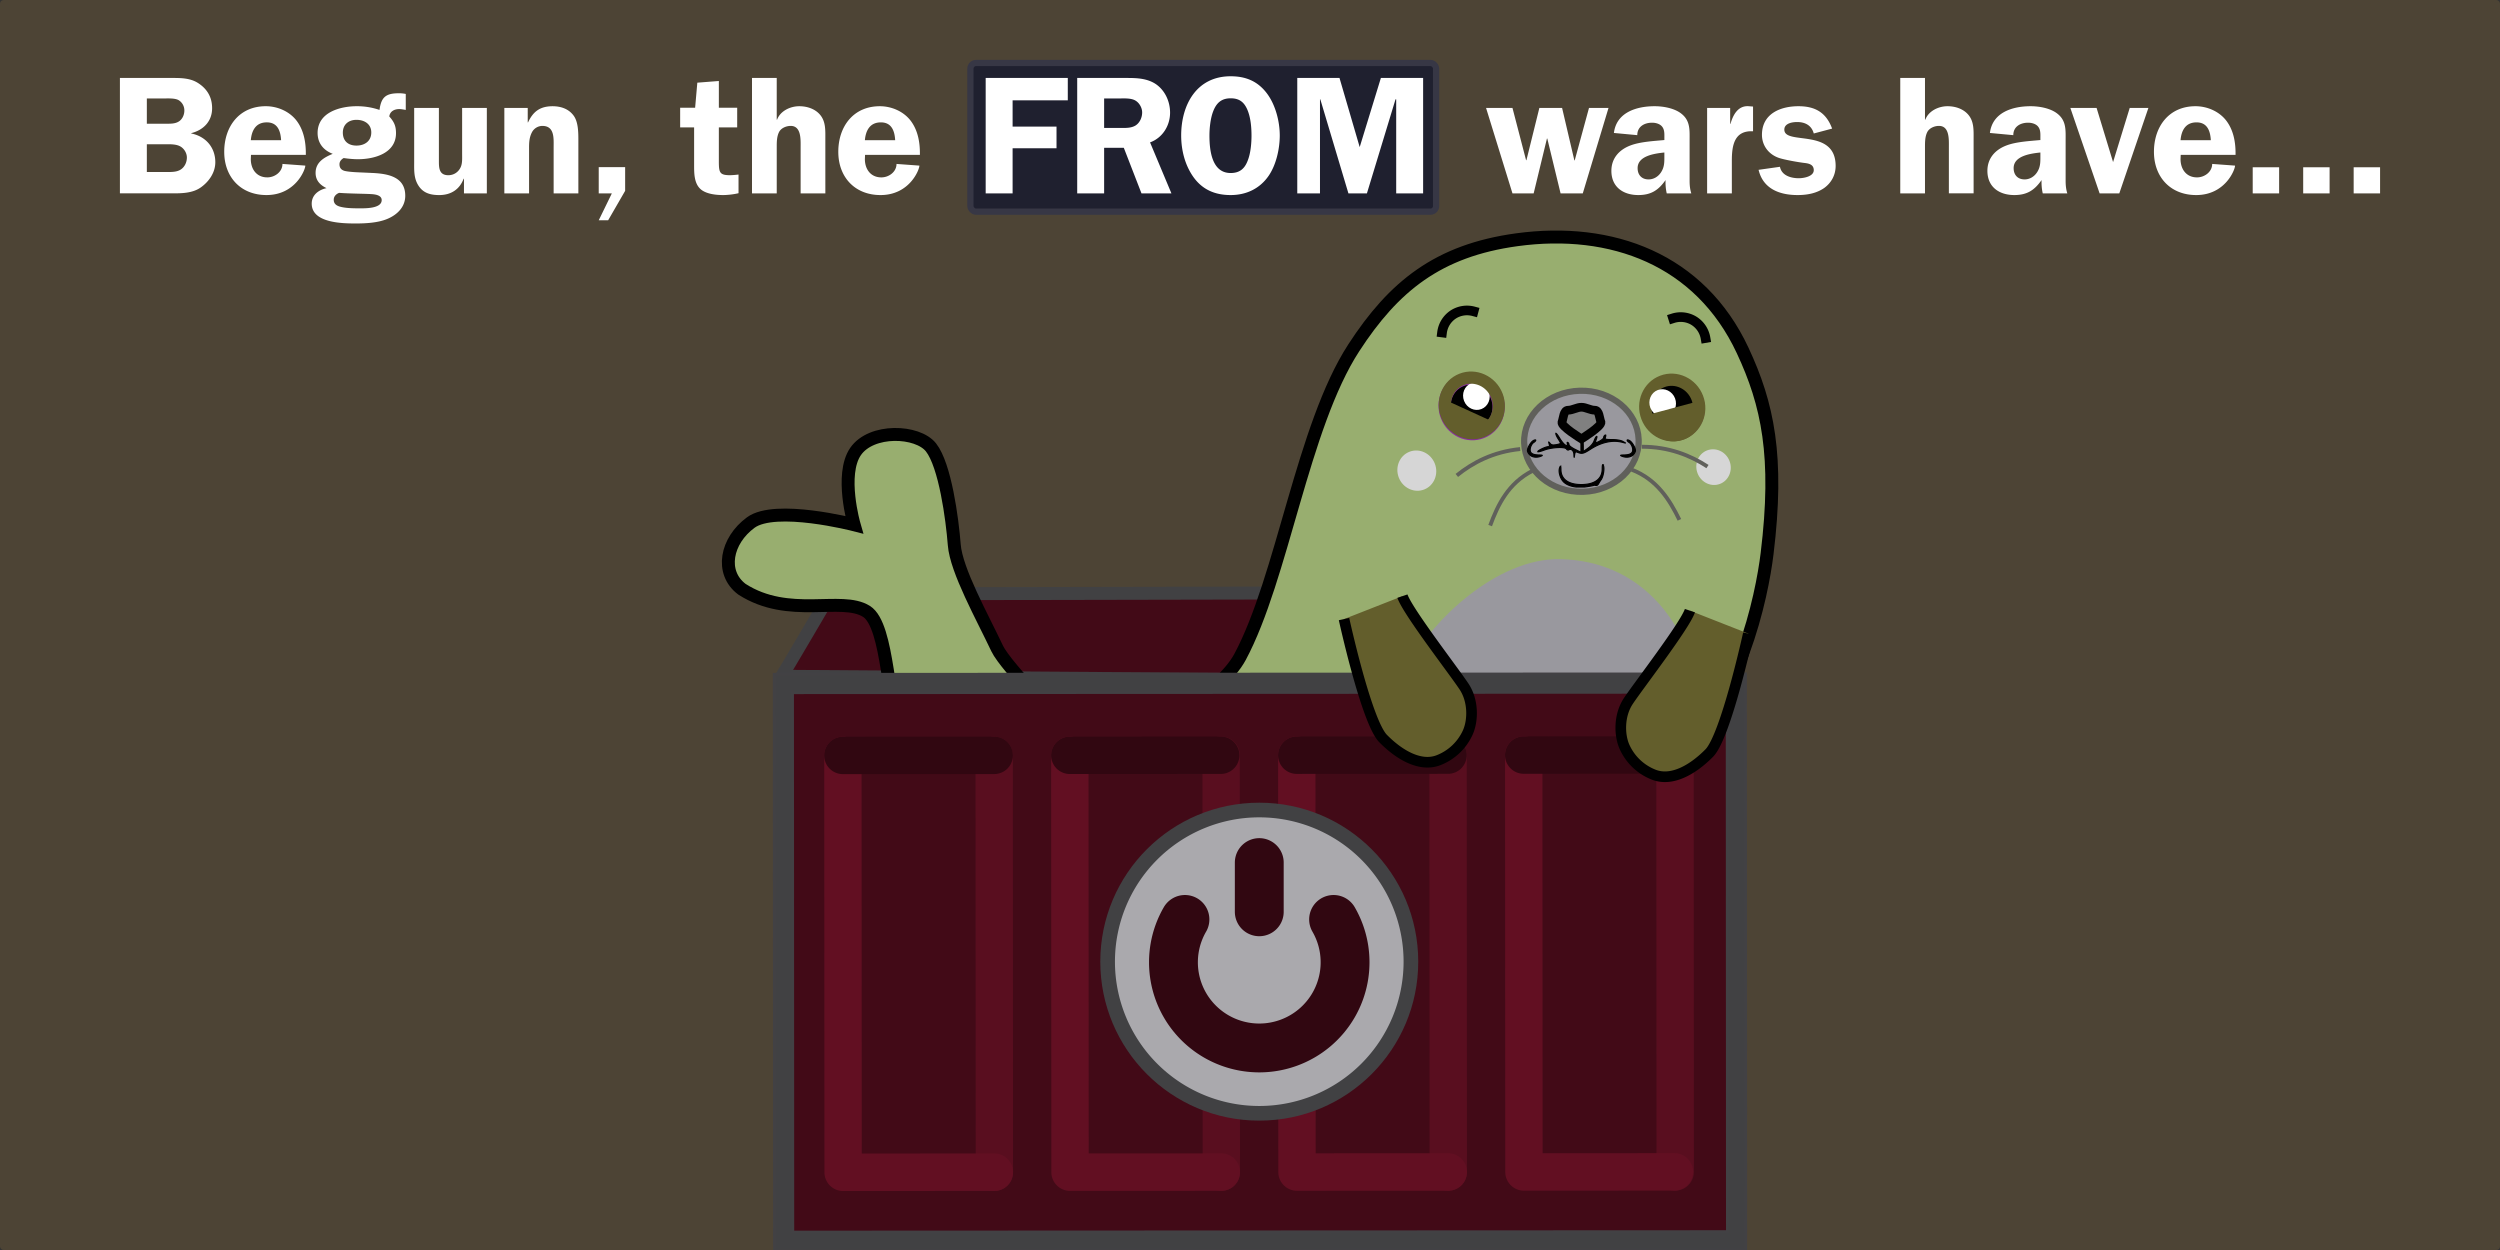 <svg xmlns="http://www.w3.org/2000/svg" xml:space="preserve" width="200" height="100" viewBox="14.8 13.8 200 100"><rect x="14.8" y="13.8" width="200" height="100" fill="#333333" stroke="none"/><rect width="200" height="100" x="14.8" y="13.8" ry=".293" style="fill:#4d4435;fill-opacity:1;fill-rule:evenodd;stroke-width:.647"/><g transform="translate(42.058 -94.651)scale(.83)"><path fill="#78298b" stroke="#65067c" stroke-linejoin="round" stroke-width="1.246" d="M42.504 195.846c.436-.674 4.687-7.936 4.687-7.936l81.787-.17 5.12 8.744z" style="fill:#420a17;fill-opacity:1;stroke:#414143;stroke-opacity:1"/><path fill="#d7d8da" stroke="#000" stroke-linecap="round" stroke-linejoin="round" stroke-width="1.246" d="M69.082 202.674c8.528-.34 15.776-5.296 17.594-8.682 4.098-7.633 6.02-22.19 10.97-29.809 3.84-5.91 8.11-9.376 15.73-10.413 9.097-1.24 17.63 1.86 21.748 10.672 2.418 5.172 3.507 10.193 2.356 19.591-.506 4.123-2.597 14.413-9.325 20.766s-22.907 16.27-34.137 17.715z" style="fill:#98ae6f;fill-opacity:1"/><path fill="#f1f1f1" d="M104.93 217.478s-3.66-1.752-4.54-6.553c-.9-4.9 1.006-12.926 2.846-16.598 1.791-3.573 8.12-9.937 14.357-9.77 7.76.204 11.12 5.99 12.16 8.667 1.83 4.71-1.9 10.835-2.795 11.79-1.87 2-12.756 8.682-16.743 10.246-1.726.677-5.286 2.218-5.286 2.218" style="fill:#99989e;fill-opacity:1"/><ellipse cx="-39.552" cy="197.836" stroke="#892ca0" stroke-linecap="square" stroke-width="1.153" rx="2.531" ry="2.63" transform="matrix(-.931 .365 .365 .931 0 0)"/><ellipse cx="40.324" cy="197.096" fill="#fff" rx="1.245" ry="1.31" transform="rotate(-21.397)skewX(.001)"/><ellipse cx="59.498" cy="204.508" stroke="#892ca0" stroke-linecap="square" stroke-width="1.153" rx="2.531" ry="2.63" transform="rotate(-20.838)skewX(.001)"/><ellipse cx="-58.726" cy="203.769" fill="#fff" rx="1.245" ry="1.31" transform="matrix(-.935 .356 .356 .935 0 0)"/><path fill="none" stroke="#000" stroke-linecap="square" stroke-width=".93" d="M106.151 162.71a2.45 2.45 0 0 1 1.104-1.749 2.45 2.45 0 0 1 1.935-.29m22.355 2.575a2.45 2.45 0 0 0-1.178-1.7 2.45 2.45 0 0 0-1.945-.206"/><ellipse cx="32.352" cy="201.733" fill="#f1f1f1" rx="1.862" ry="1.952" style="fill:#d6d6d6;fill-opacity:1" transform="rotate(-21.397)"/><ellipse cx="59.103" cy="211.854" fill="#f1f1f1" rx="1.65" ry="1.73" style="fill:#d6d6d6;fill-opacity:1" transform="rotate(-21.397)"/><path fill="#d7d8da" stroke="#000" stroke-linecap="square" stroke-width="1.246" d="M70.8 201.202c-.634-.013-6.698-6.274-7.527-8.03-1.44-3.053-3.945-7.52-4.137-10.002-.195-2.516-.884-7.65-2.24-9.379-1.29-1.645-5.749-1.826-7.277.398s-.132 7.054-.132 7.054-7.589-1.955-9.964-.213c-2.375 1.743-2.987 4.811-.858 6.424 4.54 2.923 9.583.621 12.004 2.136 2.204 1.378 2.027 9.641 3.422 12.007" style="fill:#98ae6f;fill-opacity:1"/><path fill="#9232a9" stroke="#8708a8" stroke-width=".266" d="m42.667 196.546 91.85-.046.026 53.76-91.85.045z" class="fills" color="#000" style="fill:#420a17;fill-opacity:1"/><g class="strokes"><path fill="none" d="m42.667 196.546 91.85-.046.026 53.76-91.85.045z" class="stroke-shape" color="#000"/></g><path fill="#65067c" stroke="#892ca0" stroke-width=".266" d="M41.78 195.658v.888l.026 54.646 93.622-.045-.027-55.535zm1.772 1.775 90.078-.044.025 51.983-90.078.044z" class="fills" color="#000" style="fill:#414143;fill-opacity:1;stroke:#424144;stroke-opacity:1"/><path fill="#772b89" d="M62.984 201.665c-.993 0-1.799.806-1.8 1.802l.02 40.18a1.8 1.8 0 0 0 1.801 1.806 1.803 1.803 0 0 0 1.796-1.807l-.02-40.18a1.803 1.803 0 0 0-1.797-1.8" class="fills" color="#000" style="fill:#590e1f;fill-opacity:1"/><path fill="#af68d9" d="M48.4 201.672a1.8 1.8 0 0 0-1.797 1.802l.02 40.181c0 .996.804 1.803 1.797 1.805l14.585-.007a1.803 1.803 0 0 0 1.796-1.807c0-.995-.804-1.803-1.798-1.805l-12.783.006-.019-38.375a1.803 1.803 0 0 0-1.802-1.8" class="fills" color="#000" style="fill:#620f22;fill-opacity:1"/><path fill="#65067c" d="M48.4 201.672a1.803 1.803 0 0 0 .001 3.606l14.585-.007a1.803 1.803 0 0 0-.002-3.606z" class="fills" color="#000" style="fill:#310711;fill-opacity:1"/><path fill="#772b89" d="M84.86 201.654a1.8 1.8 0 0 0-1.8 1.802l.018 40.181a1.8 1.8 0 0 0 1.803 1.805 1.803 1.803 0 0 0 1.795-1.807l-.02-40.18a1.8 1.8 0 0 0-1.797-1.8" class="fills" color="#000" style="fill:#590e1f;fill-opacity:1"/><path fill="#af68d9" d="M70.274 201.662a1.8 1.8 0 0 0-1.8 1.8l.02 40.182a1.806 1.806 0 0 0 1.801 1.805l14.585-.007a1.803 1.803 0 0 0 1.796-1.807c0-.995-.804-1.803-1.797-1.804l-12.784.006-.019-38.376a1.8 1.8 0 0 0-1.802-1.8" class="fills" color="#000" style="fill:#620f22;fill-opacity:1"/><path fill="#65067c" d="M70.274 201.662a1.803 1.803 0 0 0 .002 3.606l14.585-.007a1.804 1.804 0 0 0-.002-3.607z" class="fills" color="#000" style="fill:#310711;fill-opacity:1"/><path fill="#772b89" d="M106.73 201.644a1.8 1.8 0 0 0-1.797 1.801l.02 40.181a1.798 1.798 0 0 0 3.071 1.276c.338-.339.527-.798.527-1.277l-.02-40.182a1.8 1.8 0 0 0-1.802-1.8" class="fills" color="#000" style="fill:#590e1f;fill-opacity:1"/><path fill="#af68d9" d="M92.15 201.651a1.8 1.8 0 0 0-1.8 1.801l.02 40.182a1.806 1.806 0 0 0 1.8 1.804l14.58-.007c.478 0 .936-.19 1.274-.529a1.807 1.807 0 0 0-1.275-3.082l-12.779.006-.019-38.375a1.8 1.8 0 0 0-1.802-1.8" class="fills" color="#000" style="fill:#620f22;fill-opacity:1"/><path fill="#65067c" d="M92.15 201.651a1.803 1.803 0 0 0 .001 3.606l14.58-.007a1.806 1.806 0 0 0 1.8-1.806 1.8 1.8 0 0 0-1.802-1.8z" class="fills" color="#000" style="fill:#310711;fill-opacity:1"/><path fill="#772b89" d="M128.604 201.633c-.993 0-1.799.806-1.8 1.801l.02 40.182c0 .48.19.938.527 1.277a1.8 1.8 0 0 0 2.548-.002c.338-.338.527-.798.527-1.277l-.02-40.18a1.8 1.8 0 0 0-1.802-1.8" class="fills" color="#000" style="fill:#590e1f;fill-opacity:1"/><path fill="#af68d9" d="M114.024 201.64c-.993 0-1.8.806-1.8 1.802l.02 40.18a1.806 1.806 0 0 0 1.801 1.806l14.58-.007a1.807 1.807 0 0 0-.002-3.61l-12.778.005-.019-38.376a1.8 1.8 0 0 0-1.802-1.8" class="fills" color="#000" style="fill:#620f22;fill-opacity:1"/><path fill="#65067c" d="M114.024 201.64a1.803 1.803 0 0 0 .002 3.606l14.58-.007a1.805 1.805 0 0 0 1.8-1.806 1.8 1.8 0 0 0-1.802-1.8z" class="fills" color="#000" style="fill:#310711;fill-opacity:1"/><path fill="#b4b5b6" stroke="#000" stroke-linejoin="round" stroke-width="1.025" d="M96.704 190.334s2.16 9.883 3.765 11.513c1.678 1.703 3.682 2.743 5.35 2.086a5.14 5.14 0 0 0 2.827-2.698c.492-1.12.552-3.009-.382-4.41-1.043-1.566-5.432-7.237-5.93-8.702m33.34 3.611s-2.16 9.883-3.766 11.513c-1.678 1.703-3.682 2.742-5.35 2.086a5.14 5.14 0 0 1-2.827-2.698c-.492-1.12-.552-3.01.382-4.41 1.044-1.567 5.432-7.237 5.93-8.703" style="fill:#635e2c;fill-opacity:1"/><circle cx="88.534" cy="223.354" r="13.91" fill="none" stroke="#65067c" stroke-width="2.825" paint-order="stroke fill markers" style="stroke:#414143;stroke-opacity:1"/><path fill="#d6a1e3" d="M102.444 223.354a13.91 13.91 0 0 1-13.91 13.91 13.91 13.91 0 0 1-13.91-13.91 13.91 13.91 0 0 1 13.91-13.91 13.91 13.91 0 0 1 13.91 13.91" style="fill:#aaa9ad;fill-opacity:1"/><path fill="none" stroke="#772b89" stroke-linecap="round" stroke-linejoin="round" stroke-width="4.708" d="M95.697 219.284a8.25 8.25 0 0 1-1.846 10.455 8.28 8.28 0 0 1-10.634 0 8.25 8.25 0 0 1-1.846-10.455m7.163-5.48v4.743" paint-order="stroke fill markers" style="stroke:#310711;stroke-opacity:1"/><g transform="translate(-91.6 125.812)scale(1.023)"><ellipse cx="-166.937" cy="111.132" stroke="#892ca0" stroke-linecap="square" stroke-width="1.489" rx="3.269" ry="3.397" transform="matrix(-.721 .282 .282 .721 44.39 9.984)"/><ellipse cx="167.934" cy="110.176" fill="#fff" rx="1.608" ry="1.692" style="stroke-width:1.292" transform="matrix(.721 -.282 .282 .721 44.39 9.984)"/><path d="M193.605 42.423c-.082.481-.03.98.15 1.44.53 1.352 2.015 2.035 3.316 1.525 1.155-.452 1.39.384 1.112-.873z" style="baseline-shift:baseline;display:inline;overflow:visible;vector-effect:none;fill:#635e2c;stroke:none;stroke-linecap:square;stroke-opacity:1;stop-color:#000"/><path d="M194.94 39.954c1.604-.628 3.425.22 4.064 1.852s-.12 3.492-1.723 4.12-3.424-.221-4.063-1.853c-.64-1.631.12-3.491 1.723-4.12m.421 1.073c-1 .391-1.49 1.552-1.069 2.625.42 1.073 1.568 1.59 2.568 1.199 1-.392 1.492-1.551 1.071-2.625-.42-1.073-1.57-1.591-2.57-1.2" style="baseline-shift:baseline;display:inline;overflow:visible;vector-effect:none;fill:#635e2c;stroke:none;stroke-linecap:square;stroke-opacity:1;stop-color:#000"/></g><g transform="translate(-46.259 135.992)scale(.792)"><ellipse cx="207.594" cy="53.048" fill="#fff" stroke="#60605b" stroke-dashoffset="6" stroke-linecap="square" stroke-width="1.228" rx="6.966" ry="6.155" style="fill:#99989e;fill-opacity:1;stroke:#60605b;stroke-width:.755;stroke-dasharray:none;stroke-opacity:1" transform="matrix(1 -.029 .034 .999 0 0)"/><path d="M203.774 46.807q-.003 0-.008.003a.6.6 0 0 0-.21.078c-.313.168-.726.869-.726 1.231 0 .124.13.355.29.515.302.301.879.363 1.383.146a.4.4 0 0 0 .12-.07l.004-.003.003-.003v-.013l-.003-.002-.003-.003-.003-.003-.003-.002c-.037-.024-.17-.034-.416-.038-.84-.015-1.144-.273-1.015-.863.057-.258.229-.548.381-.643.195-.122.284-.243.27-.298l-.003-.003-.003-.007-.003-.003-.003-.002-.003-.003-.003-.003-.008-.005a.1.1 0 0 0-.032-.005l-.01-.002zm11.256 0q.003 0 .008.003.071.006.21.078c.313.168.726.869.726 1.231 0 .124-.13.355-.29.515-.302.301-.879.363-1.383.146a.4.4 0 0 1-.12-.07l-.004-.003-.003-.003v-.013l.003-.002.003-.003.003-.003.003-.002c.037-.024.17-.034.416-.038.84-.015 1.144-.273 1.015-.863-.057-.258-.229-.548-.381-.643-.195-.122-.284-.243-.27-.298l.003-.003.003-.007.003-.003.003-.002.003-.003.003-.003.008-.005a.1.1 0 0 1 .032-.005l.01-.002z" style="fill:#000;stroke:#000;stroke-width:.145;stroke-opacity:1"/><path fill="gray" stroke="#000" stroke-linecap="square" stroke-width="1.058" d="M211.769 44.634c-.188-.48-.188-1.443-.746-1.441-.558.001-1.074-.36-1.623-.36-.55.002-1.066.361-1.624.362s-.558.964-.743 1.446c-.19.481 2.37 2.042 2.37 2.042s2.552-1.567 2.366-2.047z"/><path fill="none" stroke="#60605b" stroke-width=".769" d="M216.745 47.641c3.303-.008 5.934 1.065 7.996 2.411m-9.224.378c3.103 1.2 4.636 3.707 5.807 6.106m-19.378-8.614c-3.287.327-5.796 1.66-7.71 3.21m9.214-.561c-2.965 1.51-4.236 4.16-5.157 6.664" style="stroke-width:.477;stroke-dasharray:none"/><path d="M209.345 46.906v1.41l-.727-.358c-.4-.198-.729-.448-.729-.553s-.062-.23-.141-.28a.1.1 0 0 0-.06-.015h-.004l-.003.003h-.003l-.003.002-.003.003-.003.003q-.023.036.023.156c.069.18.022.229-.184.19-.152-.03-.487-.41-.747-.846-.207-.347-.388-.585-.452-.608h-.015v.003h-.003v.002h-.003v.003l-.003.002v.018c.001.117.132.409.29.649.16.24.288.477.288.527v.005l-.003.003v.002l-.003.003c-.04.05-.265.122-.537.166-.42.07-.593.031-.744-.164a1 1 0 0 0-.142-.159l-.003-.002h-.006v.002h-.003v.006h-.005c-.005.023.02.099.058.23.072.239.035.327-.128.327-.283 0-1.222.446-1.252.59v.008l.005.003v.002h.003v.003h.006l.003.005.003.003c.071.02.379-.062.742-.2.92-.349 2.543-.432 2.725-.138.067.11.19.159.272.108.296-.183.612.087.633.542q.013.33.026.349h.006v-.005c.01-.02.026-.123.053-.3.047-.318.116-.389.305-.311.585.242.757.204 1.627-.358 1.313-.849 2.668-1.145 3.855-.845l.436.113-.363-.214c-.213-.126-.745-.217-1.284-.22-.87-.005-.913-.022-.82-.315.037-.116.04-.192.023-.222v-.003l-.003-.005v-.002h-.003l-.003-.003h-.006l-.003-.002h-.008a.14.14 0 0 0-.063.025.4.4 0 0 0-.162.308c0 .173-.848.665-.986.575v-.003h-.005v-.005c-.01-.044.036-.22.11-.416.057-.147.076-.263.061-.306q0-.002-.003-.005l-.003-.002-.003-.003h-.003l-.003-.002h-.015l-.02.007c-.074.046-.205.296-.292.555-.092.272-.405.642-.74.878l-.577.411v-.643c0-.354-.041-.944-.091-1.31-.052-.378-.185.623-.185.623zm2.653 2.914-.003.002h-.003l-.003.003-.003.002-.003.003q-.052.072-.053.525c0 1.209-.92 1.892-2.546 1.892-1.569 0-2.464-.65-2.482-1.801q-.005-.379-.033-.44l-.003-.002v-.003h-.003L206.86 50h-.009l-.008.003a.7.7 0 0 0-.09.187c-.19.47.063 1.337.511 1.758.334.313.862.518 1.481.59h1.047l.15-.02c.507-.07.981-.162 1.054-.207.448.144.411-.117.754-.6.314-.352.5-1.484.303-1.837a.2.2 0 0 0-.043-.053l-.003-.002h-.014z" style="fill:#000;stroke:#000;stroke-width:.145;stroke-opacity:1"/></g><g transform="translate(-46.673 136.026)scale(.792)"><ellipse cx="191.285" cy="118.627" stroke="#892ca0" stroke-linecap="square" stroke-width="1.489" rx="3.269" ry="3.397" style="stroke:#635e2c;stroke-opacity:1" transform="rotate(-20.838)skewX(.001)"/><ellipse cx="-190.289" cy="117.672" fill="#fff" rx="1.608" ry="1.692" style="stroke-width:1.292" transform="matrix(-.935 .356 .356 .935 0 0)"/><path d="m223.83 42.917-5.326 1.434c.796 1.518 2.137 2.231 3.678 1.644 1.25-.476 1.644-1.695 1.649-3.078z" style="fill:#635e2c;stroke:#635e2c;stroke-width:1.489;stroke-linecap:square"/></g></g><rect width="37.256" height="11.897" x="92.433" y="18.837" ry=".454" style="fill:#1f202f;fill-opacity:1;fill-rule:evenodd;stroke:#373745;stroke-width:.5;stroke-dasharray:none;stroke-opacity:1"/><path d="M24.393 20.036v9.233h4.132c.794 0 1.696 0 2.37-.498.645-.47 1.13-1.184 1.13-1.992 0-1.198-.781-2.073-1.925-2.301v-.027c.97-.243 1.669-.942 1.669-1.992 0-.875-.39-1.548-1.13-2.02-.633-.403-1.387-.403-2.114-.403zm2.154 1.642h1.305c.364 0 .929-.04 1.239.135a.96.96 0 0 1 .457.834c0 .31-.134.646-.39.835-.323.242-.767.215-1.144.215h-1.467zm0 3.661h1.588c.35 0 .78 0 1.09.175s.525.538.525.888c0 .377-.175.754-.484.956-.337.229-.835.202-1.225.202h-1.494zm12.719.848c.013-.929-.135-1.898-.7-2.678-.565-.781-1.548-1.212-2.503-1.212-2.127 0-3.325 1.629-3.325 3.648 0 2.032 1.333 3.459 3.378 3.459 2.315 0 3.11-2.02 3.11-2.356l-1.831-.134c0 .632-.606 1.076-1.211 1.076-.862 0-1.32-.659-1.32-1.467l.014-.336zm-4.401-1.171c.067-.78.403-1.427 1.278-1.427.862 0 1.104.687 1.144 1.427zm5.343-.579c0 .821.471 1.387 1.211 1.67-.686.282-1.372.672-1.372 1.52 0 .606.35.97.874 1.225-.619.134-1.184.538-1.184 1.238 0 1.548 2.436 1.588 3.526 1.588.808 0 1.777-.053 2.517-.363.78-.323 1.44-.942 1.44-1.857 0-1.494-1.346-1.75-2.543-1.817l-.862-.04c-.39-.014-1.117-.041-1.467-.135-.256-.081-.39-.243-.39-.525 0-.23.148-.39.336-.498.35.053.767.094 1.144.094 1.306 0 3.042-.471 3.042-2.086 0-.58-.161-.916-.538-1.333.054-.417.417-.592.794-.592.175 0 .35.04.525.067v-1.278a2.6 2.6 0 0 0-.552-.054c-1.023 0-1.413.296-1.548 1.332a5.6 5.6 0 0 0-1.817-.296c-1.332 0-3.136.485-3.136 2.14m3.11-1.05c.618 0 1.184.323 1.184 1.01 0 .7-.539 1.05-1.185 1.05-.66 0-1.09-.364-1.09-1.037 0-.646.458-1.023 1.09-1.023m2.018 6.42c0 .7-1.373.66-1.857.66-.431 0-1.05-.013-1.48-.135-.284-.08-.499-.228-.499-.551 0-.27.189-.458.43-.552.903.067 2.208.067 2.68.107.282.027.726.108.726.472m8.412-.538v-6.837H51.77v3.674c0 .35.027.74-.108 1.05-.175.404-.552.66-.996.66-.7 0-.754-.525-.754-1.077v-4.307h-1.978v4.307c0 .66-.04 1.305.336 1.898.39.619.983.767 1.67.767.928 0 1.628-.444 1.95-1.306h.028v1.171zm1.4 0h1.978v-3.674c0-.431.027-.821.23-1.212a.95.95 0 0 1 .834-.511c.996 0 .902 1.023.902 1.723v3.674h1.978v-4.226c0-.62 0-1.48-.377-1.992-.404-.552-1.036-.754-1.682-.754-.996 0-1.561.417-1.965 1.292h-.027v-1.157h-1.871zm9.664-2.1h-2.113v2.1h1.05l-1.05 2.154h.753l1.36-2.356zm8.964-4.75h-1.467v-2.14l-1.723.134-.175 2.005h-1.198v1.575h1.117v3.015c0 .673 0 1.494.552 1.952.444.363 1.198.444 1.763.444.364 0 .848-.054 1.238-.148v-1.494a7 7 0 0 1-.66.054c-.847 0-.914-.202-.914-1.104v-2.719h1.467zm7.052 2.503c0-.66.04-1.346-.376-1.885-.404-.524-1.077-.74-1.71-.74-.74 0-1.52.39-1.776 1.077h-.027v-3.338H74.96v9.233h1.979v-3.688c0-.404 0-.834.175-1.198.161-.336.578-.511.942-.511.861 0 .794 1.117.794 1.71v3.687h1.978zm7.565 1.265c.013-.929-.135-1.898-.7-2.678-.566-.781-1.548-1.212-2.504-1.212-2.126 0-3.324 1.629-3.324 3.648 0 2.032 1.332 3.459 3.378 3.459 2.315 0 3.11-2.02 3.11-2.356l-1.831-.134c0 .632-.606 1.076-1.212 1.076-.86 0-1.319-.659-1.319-1.467l.014-.336zm-4.402-1.171c.068-.78.404-1.427 1.28-1.427.86 0 1.103.687 1.143 1.427zm16.233-3.19v-1.79h-6.569v9.233h2.154v-3.607h3.513v-1.736h-3.513v-2.1zm2.907 3.796h1.574l1.414 3.647h2.395l-1.709-4.078c.996-.363 1.602-1.333 1.602-2.382 0-.902-.417-1.804-1.171-2.302-.714-.458-1.548-.471-2.369-.471h-3.89v9.233h2.154zm0-3.944h1.13c.404 0 1.023-.054 1.387.175.31.188.525.579.525.942 0 .404-.189.835-.539 1.05-.39.229-.875.188-1.319.188h-1.184zm10.121 7.726c1.252 0 2.342-.512 3.055-1.562.593-.874.875-2.153.875-3.203 0-1.117-.336-2.423-.996-3.324-.74-1.01-1.709-1.414-2.934-1.414-2.732 0-3.957 2.288-3.957 4.738 0 1.158.296 2.355.97 3.311.726 1.023 1.735 1.454 2.987 1.454m0-7.74c.673 0 1.064.283 1.333.902.269.62.336 1.414.336 2.087 0 .605-.067 1.372-.282 1.938-.243.686-.647 1.05-1.387 1.05-1.52 0-1.696-1.844-1.696-3.002 0-.579.081-1.373.296-1.925.256-.673.66-1.05 1.4-1.05m13.19.081h.054v7.524h2.154v-9.233h-3.379l-1.695 5.532-1.616-5.532h-3.378v9.233h1.817v-7.524h.027l2.248 7.524h1.48zm17.04.687h-1.561l-1.144 4.2h-.027l-.983-4.2h-1.817l-1.036 4.186h-.027l-1.09-4.186h-2.113l2.113 6.837h1.696l1.063-4.388h.027l1.063 4.388h1.777zm6.622 6.837c-.108-.336-.135-.673-.135-1.023v-3.19c0-.82.068-1.574-.632-2.14-.552-.457-1.467-.619-2.167-.619-1.44 0-3.055.485-3.257 2.14l1.87.175c0-.673.552-.996 1.185-.996.296 0 .633.094.808.323.201.256.174.606.174.902v.162c-.834.08-1.924.134-2.705.43-.902.337-1.534 1.023-1.534 2.033 0 1.292.942 1.938 2.153 1.938 1.023 0 1.615-.39 2.18-1.198-.013.35.014.713.095 1.063zm-2.154-3.001c0 .484.014.888-.269 1.319-.228.35-.592.565-.996.565-.552 0-.875-.363-.875-.902 0-.996 1.387-1.17 2.14-1.251zm3.42-3.836v6.837h1.978v-2.611c0-1.211.188-2.436 1.696-2.355v-1.979l-.337-.027c-.861-.067-1.265.687-1.467 1.413h-.027v-1.278zm10 1.655c-.472-1.278-1.346-1.79-2.692-1.79-1.454 0-2.921.606-2.921 2.288 0 .862.538 1.562 1.346 1.844.43.148 1.561.35 2.032.404.364.04.767.121.767.579 0 .511-.82.646-1.197.646-.633 0-1.373-.216-1.508-.915l-1.71.242c.364 1.534 1.697 2.019 3.123 2.019.754 0 1.508-.135 2.127-.566.579-.417.915-1.05.915-1.763 0-3.082-4.105-1.628-4.105-2.907 0-.498.62-.606 1.023-.606.646 0 1.157.27 1.332.916zm11.319.835c0-.66.04-1.346-.377-1.885-.404-.524-1.077-.74-1.71-.74-.74 0-1.52.39-1.776 1.077h-.027v-3.338h-1.978v9.233h1.978v-3.688c0-.404 0-.834.175-1.198.162-.336.579-.511.942-.511.862 0 .794 1.117.794 1.71v3.687h1.979zm7.497 4.347c-.108-.336-.135-.673-.135-1.023v-3.19c0-.82.067-1.574-.632-2.14-.552-.457-1.467-.619-2.167-.619-1.44 0-3.056.485-3.258 2.14l1.871.175c0-.673.552-.996 1.185-.996.296 0 .632.094.807.323.202.256.175.606.175.902v.162c-.834.08-1.924.134-2.705.43-.902.337-1.534 1.023-1.534 2.033 0 1.292.942 1.938 2.153 1.938 1.023 0 1.615-.39 2.18-1.198-.013.35.014.713.095 1.063zm-2.154-3.001c0 .484.014.888-.269 1.319-.229.35-.592.565-.996.565-.552 0-.875-.363-.875-.902 0-.996 1.387-1.17 2.14-1.251zm8.641-3.836h-1.494l-1.332 4.334-1.32-4.334h-2.099l2.342 6.837h1.575zm6.972 3.755c.014-.929-.134-1.898-.7-2.678-.565-.781-1.548-1.212-2.503-1.212-2.127 0-3.325 1.629-3.325 3.648 0 2.032 1.333 3.459 3.379 3.459 2.315 0 3.109-2.02 3.109-2.356l-1.83-.134c0 .632-.606 1.076-1.212 1.076-.861 0-1.319-.659-1.319-1.467l.013-.336zm-4.401-1.171c.067-.78.404-1.427 1.279-1.427.861 0 1.103.687 1.144 1.427zm7.887 4.253v-2.086h-2.113v2.086zm4.038 0v-2.086h-2.113v2.086zm4.038 0v-2.086h-2.113v2.086z" aria-label="Begun, the FROM wars have..." style="font-weight:600;font-size:13.459px;line-height:1.25;font-family:&quot;ITC Franklin Gothic&quot;;-inkscape-font-specification:&quot;ITC Franklin Gothic Semi-Bold&quot;;fill:#fff;stroke-width:.28"/></svg>